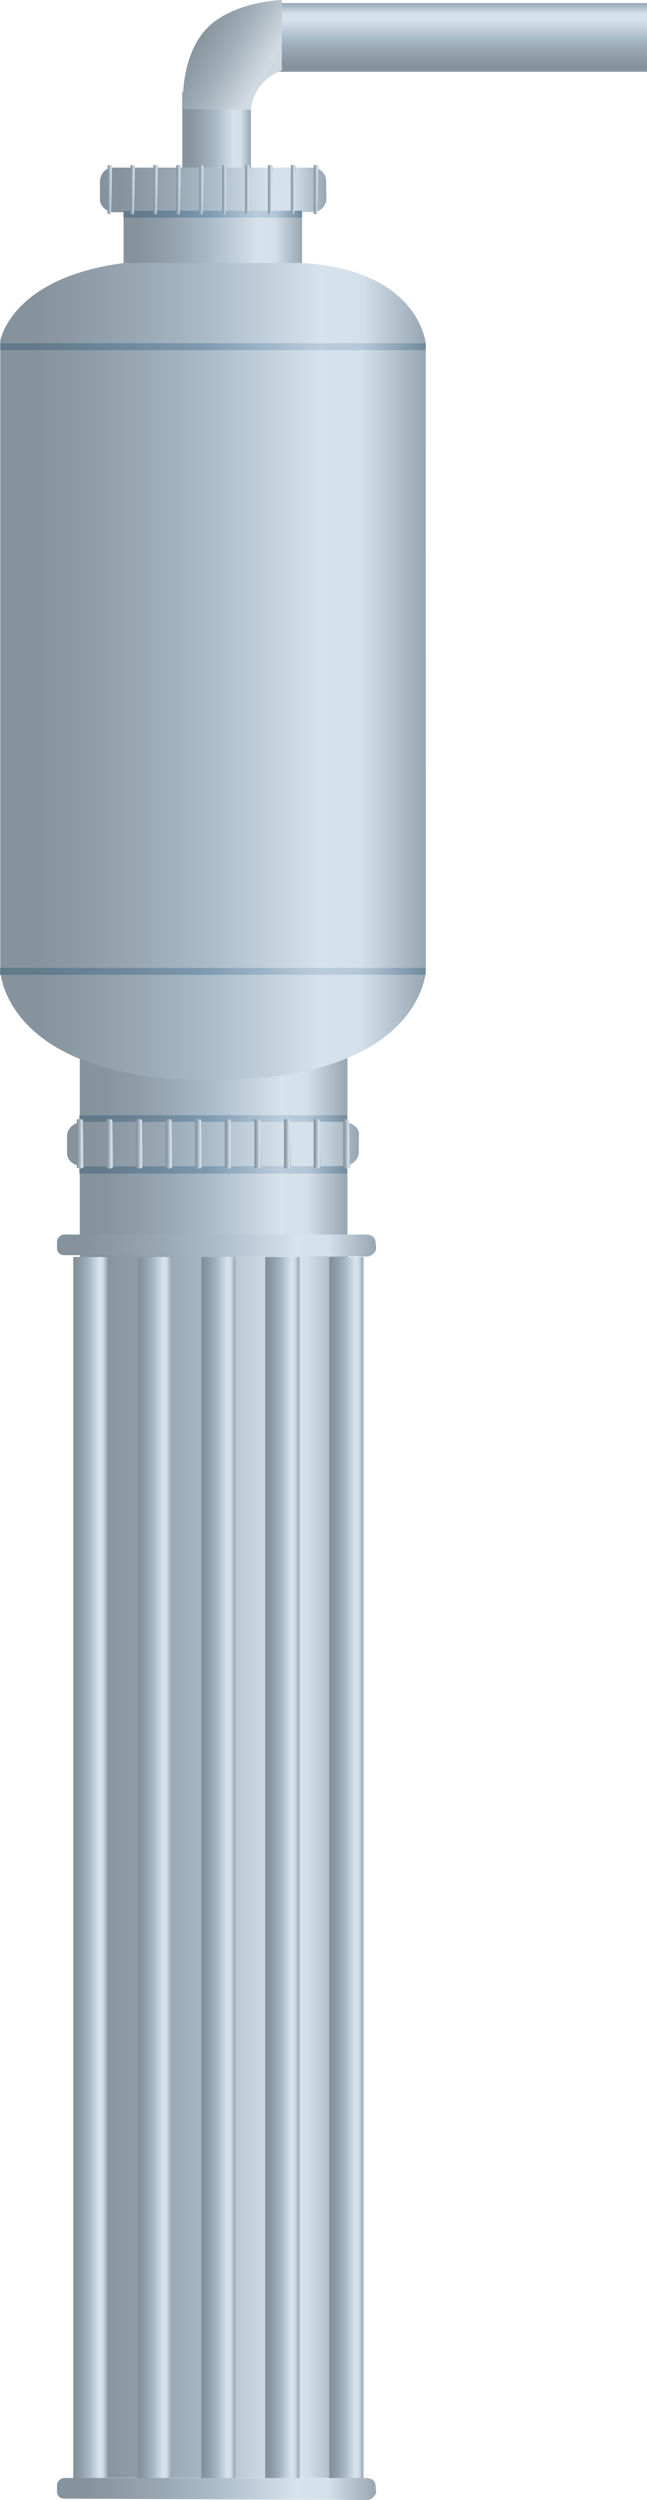 <?xml version="1.0" encoding="utf-8"?>
<!-- Generator: Adobe Illustrator 16.0.0, SVG Export Plug-In . SVG Version: 6.00 Build 0)  -->
<!DOCTYPE svg PUBLIC "-//W3C//DTD SVG 1.1//EN" "http://www.w3.org/Graphics/SVG/1.1/DTD/svg11.dtd">
<svg preserveAspectRatio="none"   version="1.1" id="图层_1" xmlns="http://www.w3.org/2000/svg" xmlns:xlink="http://www.w3.org/1999/xlink" x="0px" y="0px"
	 width="141.417px" height="545.933px" viewBox="212.797 10.465 141.417 545.933"
	 enable-background="new 212.797 10.465 141.417 545.933" xml:space="preserve">
<g id="surface91">
	
		<linearGradient id="SVGID_1_" gradientUnits="userSpaceOnUse" x1="12.307" y1="402.224" x2="12.307" y2="382.224" gradientTransform="matrix(0 -0.75 0.75 0 -34.024 48.038)">
		<stop  offset="0" style="stop-color:#97A6B1"/>
		<stop  offset="0.15" style="stop-color:#D3E0EA"/>
		<stop  offset="0.25" style="stop-color:#D6E2EC"/>
		<stop  offset="0.52" style="stop-color:#A9BAC7"/>
		<stop  offset="0.69" style="stop-color:#97A6B1"/>
		<stop  offset="0.8" style="stop-color:#8E9CA7"/>
		<stop  offset="0.92" style="stop-color:#86939D"/>
	</linearGradient>
	<path fill="url(#SVGID_1_)" d="M267.645,47.059v-16.5h-15v16.5H267.645z"/>
	
		<linearGradient id="SVGID_2_" gradientUnits="userSpaceOnUse" x1="256.727" y1="201.303" x2="256.727" y2="181.303" gradientTransform="matrix(0.75 0 0 -0.75 120.794 162.109)">
		<stop  offset="0" style="stop-color:#97A6B1"/>
		<stop  offset="0.15" style="stop-color:#D3E0EA"/>
		<stop  offset="0.25" style="stop-color:#D6E2EC"/>
		<stop  offset="0.52" style="stop-color:#A9BAC7"/>
		<stop  offset="0.69" style="stop-color:#97A6B1"/>
		<stop  offset="0.8" style="stop-color:#8E9CA7"/>
		<stop  offset="0.92" style="stop-color:#86939D"/>
	</linearGradient>
	<path fill="url(#SVGID_2_)" d="M272.465,11.133h81.75v15h-81.75V11.133z"/>
	
		<linearGradient id="SVGID_3_" gradientUnits="userSpaceOnUse" x1="162.318" y1="175.167" x2="197.792" y2="195.648" gradientTransform="matrix(-0.75 0 0 -0.75 398.668 161.445)">
		<stop  offset="0" style="stop-color:#8F9CA5"/>
		<stop  offset="0.15" style="stop-color:#CDD8DF"/>
		<stop  offset="0.25" style="stop-color:#D1DAE2"/>
		<stop  offset="0.52" style="stop-color:#A2B0B9"/>
		<stop  offset="0.69" style="stop-color:#8F9CA5"/>
		<stop  offset="0.8" style="stop-color:#87939B"/>
		<stop  offset="0.92" style="stop-color:#7F8B93"/>
	</linearGradient>
	<path fill="url(#SVGID_3_)" d="M274.391,10.465c0,0-11.539,0.316-17.031,6.918c-5.469,6.582-4.523,16.914-4.523,16.914
		l14.805,0.168c0,0,0.211-6.18,6.75-8.602V10.465z"/>
	
		<linearGradient id="SVGID_4_" gradientUnits="userSpaceOnUse" x1="280.223" y1="-5.695" x2="202.224" y2="-5.695" gradientTransform="matrix(0.75 0 0 -0.75 78.57 392.028)">
		<stop  offset="0" style="stop-color:#97A6B1"/>
		<stop  offset="0.15" style="stop-color:#D3E0EA"/>
		<stop  offset="0.25" style="stop-color:#D6E2EC"/>
		<stop  offset="0.52" style="stop-color:#A9BAC7"/>
		<stop  offset="0.69" style="stop-color:#97A6B1"/>
		<stop  offset="0.8" style="stop-color:#8E9CA7"/>
		<stop  offset="0.92" style="stop-color:#86939D"/>
	</linearGradient>
	<path fill="url(#SVGID_4_)" d="M230.238,241.051h58.5v310.5h-58.5V241.051z"/>
	
		<linearGradient id="SVGID_5_" gradientUnits="userSpaceOnUse" x1="254.226" y1="191.804" x2="202.226" y2="191.804" gradientTransform="matrix(0.75 0 0 -0.75 88.135 207.461)">
		<stop  offset="0" style="stop-color:#97A6B1"/>
		<stop  offset="0.15" style="stop-color:#D3E0EA"/>
		<stop  offset="0.25" style="stop-color:#D6E2EC"/>
		<stop  offset="0.52" style="stop-color:#A9BAC7"/>
		<stop  offset="0.69" style="stop-color:#97A6B1"/>
		<stop  offset="0.8" style="stop-color:#8E9CA7"/>
		<stop  offset="0.92" style="stop-color:#86939D"/>
	</linearGradient>
	<path fill="url(#SVGID_5_)" d="M239.805,56.484h39v14.25h-39V56.484z"/>
	
		<linearGradient id="SVGID_6_" gradientUnits="userSpaceOnUse" x1="326.223" y1="82.356" x2="202.224" y2="82.356" gradientTransform="matrix(0.75 0 0 -0.75 61.199 218.897)">
		<stop  offset="0" style="stop-color:#97A6B1"/>
		<stop  offset="0.15" style="stop-color:#D3E0EA"/>
		<stop  offset="0.25" style="stop-color:#D6E2EC"/>
		<stop  offset="0.52" style="stop-color:#A9BAC7"/>
		<stop  offset="0.69" style="stop-color:#97A6B1"/>
		<stop  offset="0.8" style="stop-color:#8E9CA7"/>
		<stop  offset="0.92" style="stop-color:#86939D"/>
	</linearGradient>
	<path fill="url(#SVGID_6_)" d="M212.867,85.168c0,0,1.883-13.926,26.938-17.25c0.063,0,39.102,0,39.102,0
		c25.46,1.5,26.945,17.512,26.945,17.512l0.016,136.988c0,0-0.785,23.922-46.675,23.922c-45.574,0.078-46.324-23.93-46.324-23.93
		V85.168z"/>
	
		<linearGradient id="SVGID_7_" gradientUnits="userSpaceOnUse" x1="268.224" y1="194.803" x2="202.225" y2="194.803" gradientTransform="matrix(0.75 0 0 -0.75 82.975 198.043)">
		<stop  offset="0" style="stop-color:#97A6B1"/>
		<stop  offset="0.15" style="stop-color:#D3E0EA"/>
		<stop  offset="0.25" style="stop-color:#D6E2EC"/>
		<stop  offset="0.52" style="stop-color:#A9BAC7"/>
		<stop  offset="0.69" style="stop-color:#97A6B1"/>
		<stop  offset="0.8" style="stop-color:#8E9CA7"/>
		<stop  offset="0.92" style="stop-color:#86939D"/>
	</linearGradient>
	<path fill="url(#SVGID_7_)" d="M237.645,47.066h43.5c1.5,0,2.917,1.238,2.917,2.77l0.082,3.98c0,1.5-1.296,2.945-2.796,2.945
		l-43.703,0.055c-1.5,0-3-1.293-3-2.824v-3.926c0-1.5,1.215-3,2.715-3H237.645z"/>
	
		<linearGradient id="SVGID_8_" gradientUnits="userSpaceOnUse" x1="326.295" y1="189.623" x2="202.223" y2="189.623" gradientTransform="matrix(0.75 0 0 -0.75 61.129 218.897)">
		<stop  offset="0" style="stop-color:#97A6B1"/>
		<stop  offset="0.15" style="stop-color:#D3E0EA"/>
		<stop  offset="0.25" style="stop-color:#D6E2EC"/>
		<stop  offset="0.52" style="stop-color:#A9BAC7"/>
		<stop  offset="0.69" style="stop-color:#97A6B1"/>
		<stop  offset="0.8" style="stop-color:#8E9CA7"/>
		<stop  offset="0.92" style="stop-color:#86939D"/>
	</linearGradient>
	<path fill="url(#SVGID_8_)" d="M212.797,85.168c0,0,1.953-13.922,27.004-17.25c-0.004,0,39.102,0,39.102,0
		c25.394,1.5,26.949,17.523,26.949,17.523L212.797,85.168z"/>
	
		<linearGradient id="SVGID_9_" gradientUnits="userSpaceOnUse" x1="326.223" y1="185.351" x2="202.224" y2="185.351" gradientTransform="matrix(0.75 0 0 -0.75 61.199 373.387)">
		<stop  offset="0" style="stop-color:#97A6B1"/>
		<stop  offset="0.15" style="stop-color:#D3E0EA"/>
		<stop  offset="0.25" style="stop-color:#D6E2EC"/>
		<stop  offset="0.52" style="stop-color:#A9BAC7"/>
		<stop  offset="0.69" style="stop-color:#97A6B1"/>
		<stop  offset="0.8" style="stop-color:#8E9CA7"/>
		<stop  offset="0.92" style="stop-color:#86939D"/>
	</linearGradient>
	<path fill="url(#SVGID_9_)" d="M305.867,222.41c0,0-0.785,23.93-46.675,23.93c-45.574,0.07-46.324-23.93-46.324-23.93H305.867z"/>
	
		<linearGradient id="SVGID_10_" gradientUnits="userSpaceOnUse" x1="326.223" y1="200.302" x2="202.224" y2="200.302" gradientTransform="matrix(0.75 0 0 -0.75 61.199 236.405)">
		<stop  offset="0" style="stop-color:#70899D"/>
		<stop  offset="0.15" style="stop-color:#B4C7D8"/>
		<stop  offset="0.25" style="stop-color:#BACCDB"/>
		<stop  offset="0.52" style="stop-color:#7E9AB1"/>
		<stop  offset="0.69" style="stop-color:#70899D"/>
		<stop  offset="0.8" style="stop-color:#698194"/>
		<stop  offset="0.92" style="stop-color:#637A8B"/>
	</linearGradient>
	<path fill="url(#SVGID_10_)" d="M212.867,85.43h93v1.5h-93V85.43z"/>
	
		<linearGradient id="SVGID_11_" gradientUnits="userSpaceOnUse" x1="326.223" y1="200.303" x2="202.224" y2="200.303" gradientTransform="matrix(0.75 0 0 -0.75 61.148 372.817)">
		<stop  offset="0" style="stop-color:#70899D"/>
		<stop  offset="0.15" style="stop-color:#B4C7D8"/>
		<stop  offset="0.25" style="stop-color:#BACCDB"/>
		<stop  offset="0.52" style="stop-color:#7E9AB1"/>
		<stop  offset="0.69" style="stop-color:#70899D"/>
		<stop  offset="0.8" style="stop-color:#698194"/>
		<stop  offset="0.92" style="stop-color:#637A8B"/>
	</linearGradient>
	<path fill="url(#SVGID_11_)" d="M212.816,221.84h93v1.5h-93V221.84z"/>
	
		<linearGradient id="SVGID_12_" gradientUnits="userSpaceOnUse" x1="254.226" y1="200.308" x2="202.226" y2="200.308" gradientTransform="matrix(0.75 0 0 -0.75 88.135 207.464)">
		<stop  offset="0" style="stop-color:#70899D"/>
		<stop  offset="0.15" style="stop-color:#B4C7D8"/>
		<stop  offset="0.25" style="stop-color:#BACCDB"/>
		<stop  offset="0.52" style="stop-color:#7E9AB1"/>
		<stop  offset="0.69" style="stop-color:#70899D"/>
		<stop  offset="0.8" style="stop-color:#698194"/>
		<stop  offset="0.92" style="stop-color:#637A8B"/>
	</linearGradient>
	<path fill="url(#SVGID_12_)" d="M239.805,56.484h39v1.5h-39V56.484z"/>
	
		<linearGradient id="SVGID_13_" gradientUnits="userSpaceOnUse" x1="203.556" y1="194.102" x2="202.214" y2="194.102" gradientTransform="matrix(0.75 0 0 -0.75 84.645 197.49)">
		<stop  offset="0" style="stop-color:#97A6B1"/>
		<stop  offset="0.15" style="stop-color:#D3E0EA"/>
		<stop  offset="0.25" style="stop-color:#D6E2EC"/>
		<stop  offset="0.52" style="stop-color:#A9BAC7"/>
		<stop  offset="0.69" style="stop-color:#97A6B1"/>
		<stop  offset="0.8" style="stop-color:#8E9CA7"/>
		<stop  offset="0.92" style="stop-color:#86939D"/>
	</linearGradient>
	<path fill="url(#SVGID_13_)" d="M236.316,57.012v-10.5c0,0,0.184,0,0.422,0c0.328,0,0.574,0.059,0.574,0.129l-0.246,10.371
		c0,0,0.051,0.305-0.188,0.305c-0.563-0.305-0.574-0.055-0.574-0.125L236.316,57.012z"/>
	
		<linearGradient id="SVGID_14_" gradientUnits="userSpaceOnUse" x1="203.566" y1="194.102" x2="202.226" y2="194.102" gradientTransform="matrix(0.75 0 0 -0.75 89.638 197.49)">
		<stop  offset="0" style="stop-color:#97A6B1"/>
		<stop  offset="0.15" style="stop-color:#D3E0EA"/>
		<stop  offset="0.25" style="stop-color:#D6E2EC"/>
		<stop  offset="0.52" style="stop-color:#A9BAC7"/>
		<stop  offset="0.69" style="stop-color:#97A6B1"/>
		<stop  offset="0.8" style="stop-color:#8E9CA7"/>
		<stop  offset="0.92" style="stop-color:#86939D"/>
	</linearGradient>
	<path fill="url(#SVGID_14_)" d="M241.309,57.012v-10.5c0,0,0.191,0,0.43,0c0.32,0,0.574,0.059,0.574,0.129l-0.254,10.371
		c0,0,0.063,0.305-0.176,0.305c-0.574-0.305-0.574-0.055-0.574-0.125V57.012z"/>
	
		<linearGradient id="SVGID_15_" gradientUnits="userSpaceOnUse" x1="203.567" y1="194.102" x2="202.225" y2="194.102" gradientTransform="matrix(0.75 0 0 -0.75 94.647 197.49)">
		<stop  offset="0" style="stop-color:#97A6B1"/>
		<stop  offset="0.15" style="stop-color:#D3E0EA"/>
		<stop  offset="0.25" style="stop-color:#D6E2EC"/>
		<stop  offset="0.52" style="stop-color:#A9BAC7"/>
		<stop  offset="0.69" style="stop-color:#97A6B1"/>
		<stop  offset="0.8" style="stop-color:#8E9CA7"/>
		<stop  offset="0.92" style="stop-color:#86939D"/>
	</linearGradient>
	<path fill="url(#SVGID_15_)" d="M246.316,57.012v-10.5c0,0,0.191,0,0.43,0c0.32,0,0.574,0.059,0.574,0.129l-0.254,10.371
		c0,0,0.063,0.305-0.176,0.305c-0.574-0.305-0.574-0.055-0.574-0.125V57.012z"/>
	
		<linearGradient id="SVGID_16_" gradientUnits="userSpaceOnUse" x1="203.566" y1="194.102" x2="202.225" y2="194.102" gradientTransform="matrix(0.75 0 0 -0.75 99.656 197.49)">
		<stop  offset="0" style="stop-color:#97A6B1"/>
		<stop  offset="0.15" style="stop-color:#D3E0EA"/>
		<stop  offset="0.25" style="stop-color:#D6E2EC"/>
		<stop  offset="0.52" style="stop-color:#A9BAC7"/>
		<stop  offset="0.69" style="stop-color:#97A6B1"/>
		<stop  offset="0.8" style="stop-color:#8E9CA7"/>
		<stop  offset="0.92" style="stop-color:#86939D"/>
	</linearGradient>
	<path fill="url(#SVGID_16_)" d="M251.324,57.012v-10.5c0,0,0.195,0,0.43,0c0.32,0,0.578,0.059,0.578,0.129l-0.258,10.371
		c0,0,0.063,0.305-0.176,0.305c-0.574-0.305-0.574-0.055-0.574-0.125V57.012z"/>
	
		<linearGradient id="SVGID_17_" gradientUnits="userSpaceOnUse" x1="203.566" y1="194.102" x2="202.224" y2="194.102" gradientTransform="matrix(0.75 0 0 -0.75 104.665 197.49)">
		<stop  offset="0" style="stop-color:#97A6B1"/>
		<stop  offset="0.15" style="stop-color:#D3E0EA"/>
		<stop  offset="0.25" style="stop-color:#D6E2EC"/>
		<stop  offset="0.52" style="stop-color:#A9BAC7"/>
		<stop  offset="0.69" style="stop-color:#97A6B1"/>
		<stop  offset="0.8" style="stop-color:#8E9CA7"/>
		<stop  offset="0.92" style="stop-color:#86939D"/>
	</linearGradient>
	<path fill="url(#SVGID_17_)" d="M256.336,57.012v-10.5c0,0,0.191,0,0.43,0c0.32,0,0.574,0.059,0.574,0.129l-0.254,10.371
		c0,0,0.063,0.305-0.176,0.305c-0.574-0.305-0.574-0.055-0.574-0.125V57.012z"/>
	
		<linearGradient id="SVGID_18_" gradientUnits="userSpaceOnUse" x1="203.566" y1="194.102" x2="202.225" y2="194.102" gradientTransform="matrix(0.75 0 0 -0.75 109.675 197.49)">
		<stop  offset="0" style="stop-color:#97A6B1"/>
		<stop  offset="0.15" style="stop-color:#D3E0EA"/>
		<stop  offset="0.25" style="stop-color:#D6E2EC"/>
		<stop  offset="0.52" style="stop-color:#A9BAC7"/>
		<stop  offset="0.69" style="stop-color:#97A6B1"/>
		<stop  offset="0.8" style="stop-color:#8E9CA7"/>
		<stop  offset="0.92" style="stop-color:#86939D"/>
	</linearGradient>
	<path fill="url(#SVGID_18_)" d="M261.344,57.012v-10.5c0,0,0.191,0,0.43,0c0.32,0,0.574,0.059,0.574,0.129l-0.254,10.371
		c0,0,0.063,0.305-0.176,0.305c-0.574-0.305-0.574-0.055-0.574-0.125V57.012z"/>
	
		<linearGradient id="SVGID_19_" gradientUnits="userSpaceOnUse" x1="203.565" y1="194.102" x2="202.224" y2="194.102" gradientTransform="matrix(0.75 0 0 -0.75 119.693 197.49)">
		<stop  offset="0" style="stop-color:#97A6B1"/>
		<stop  offset="0.15" style="stop-color:#D3E0EA"/>
		<stop  offset="0.25" style="stop-color:#D6E2EC"/>
		<stop  offset="0.52" style="stop-color:#A9BAC7"/>
		<stop  offset="0.69" style="stop-color:#97A6B1"/>
		<stop  offset="0.8" style="stop-color:#8E9CA7"/>
		<stop  offset="0.92" style="stop-color:#86939D"/>
	</linearGradient>
	<path fill="url(#SVGID_19_)" d="M271.363,57.012v-10.5c0,0,0.191,0,0.43,0c0.32,0,0.574,0.059,0.574,0.129l-0.254,10.371
		c0,0,0.063,0.305-0.176,0.305c-0.574-0.305-0.574-0.055-0.574-0.125V57.012z"/>
	
		<linearGradient id="SVGID_20_" gradientUnits="userSpaceOnUse" x1="203.567" y1="194.102" x2="202.227" y2="194.102" gradientTransform="matrix(0.75 0 0 -0.75 114.684 197.49)">
		<stop  offset="0" style="stop-color:#97A6B1"/>
		<stop  offset="0.15" style="stop-color:#D3E0EA"/>
		<stop  offset="0.25" style="stop-color:#D6E2EC"/>
		<stop  offset="0.52" style="stop-color:#A9BAC7"/>
		<stop  offset="0.69" style="stop-color:#97A6B1"/>
		<stop  offset="0.8" style="stop-color:#8E9CA7"/>
		<stop  offset="0.92" style="stop-color:#86939D"/>
	</linearGradient>
	<path fill="url(#SVGID_20_)" d="M266.352,57.012v-10.5c0,0,0.195,0,0.434,0c0.316,0,0.574,0.059,0.574,0.129l-0.258,10.371
		c0,0,0.063,0.305-0.176,0.305c-0.574-0.305-0.574-0.055-0.574-0.125V57.012z"/>
	
		<linearGradient id="SVGID_21_" gradientUnits="userSpaceOnUse" x1="203.566" y1="194.102" x2="202.226" y2="194.102" gradientTransform="matrix(0.75 0 0 -0.75 124.703 197.49)">
		<stop  offset="0" style="stop-color:#97A6B1"/>
		<stop  offset="0.15" style="stop-color:#D3E0EA"/>
		<stop  offset="0.25" style="stop-color:#D6E2EC"/>
		<stop  offset="0.52" style="stop-color:#A9BAC7"/>
		<stop  offset="0.69" style="stop-color:#97A6B1"/>
		<stop  offset="0.8" style="stop-color:#8E9CA7"/>
		<stop  offset="0.92" style="stop-color:#86939D"/>
	</linearGradient>
	<path fill="url(#SVGID_21_)" d="M276.371,57.012v-10.5c0,0,0.191,0,0.43,0c0.32,0,0.574,0.059,0.574,0.129l-0.254,10.371
		c0,0,0.063,0.305-0.176,0.305c-0.574-0.305-0.574-0.055-0.574-0.125V57.012z"/>
	
		<linearGradient id="SVGID_22_" gradientUnits="userSpaceOnUse" x1="203.566" y1="194.102" x2="202.226" y2="194.102" gradientTransform="matrix(0.75 0 0 -0.75 129.712 197.49)">
		<stop  offset="0" style="stop-color:#97A6B1"/>
		<stop  offset="0.15" style="stop-color:#D3E0EA"/>
		<stop  offset="0.25" style="stop-color:#D6E2EC"/>
		<stop  offset="0.52" style="stop-color:#A9BAC7"/>
		<stop  offset="0.69" style="stop-color:#97A6B1"/>
		<stop  offset="0.8" style="stop-color:#8E9CA7"/>
		<stop  offset="0.92" style="stop-color:#86939D"/>
	</linearGradient>
	<path fill="url(#SVGID_22_)" d="M281.379,57.012v-10.5c0,0,0.195,0,0.434,0c0.316,0,0.574,0.059,0.574,0.129l-0.258,10.371
		c0,0,0.063,0.305-0.176,0.305c-0.574-0.305-0.574-0.055-0.574-0.125V57.012z"/>
	
		<linearGradient id="SVGID_23_" gradientUnits="userSpaceOnUse" x1="280.225" y1="192.802" x2="202.226" y2="192.802" gradientTransform="matrix(0.75 0 0 -0.75 78.483 404.98)">
		<stop  offset="0" style="stop-color:#70899D"/>
		<stop  offset="0.15" style="stop-color:#B4C7D8"/>
		<stop  offset="0.25" style="stop-color:#BACCDB"/>
		<stop  offset="0.52" style="stop-color:#7E9AB1"/>
		<stop  offset="0.69" style="stop-color:#70899D"/>
		<stop  offset="0.8" style="stop-color:#698194"/>
		<stop  offset="0.92" style="stop-color:#637A8B"/>
	</linearGradient>
	<path fill="url(#SVGID_23_)" d="M230.152,254.004h58.5v12.75h-58.5V254.004z"/>
	
		<linearGradient id="SVGID_24_" gradientUnits="userSpaceOnUse" x1="287.295" y1="194.804" x2="202.224" y2="194.804" gradientTransform="matrix(0.75 0 0 -0.75 75.789 406.399)">
		<stop  offset="0" style="stop-color:#97A6B1"/>
		<stop  offset="0.15" style="stop-color:#D3E0EA"/>
		<stop  offset="0.25" style="stop-color:#D6E2EC"/>
		<stop  offset="0.52" style="stop-color:#A9BAC7"/>
		<stop  offset="0.69" style="stop-color:#97A6B1"/>
		<stop  offset="0.8" style="stop-color:#8E9CA7"/>
		<stop  offset="0.92" style="stop-color:#86939D"/>
	</linearGradient>
	<path fill="url(#SVGID_24_)" d="M231.207,255.422h56.25c2.25,0,3.805,1.242,3.805,2.77l-0.055,3.98c0,1.5-1.516,2.945-3.453,2.945
		l-56.546,0.055c-2.25,0-3.75-1.293-3.75-2.824v-3.926c0-1.5,1.57-3,3.508-3H231.207z"/>
	
		<linearGradient id="SVGID_25_" gradientUnits="userSpaceOnUse" x1="204.223" y1="194.102" x2="202.208" y2="194.102" gradientTransform="matrix(0.75 0 0 -0.75 77.926 405.846)">
		<stop  offset="0" style="stop-color:#97A6B1"/>
		<stop  offset="0.15" style="stop-color:#D3E0EA"/>
		<stop  offset="0.25" style="stop-color:#D6E2EC"/>
		<stop  offset="0.52" style="stop-color:#A9BAC7"/>
		<stop  offset="0.69" style="stop-color:#97A6B1"/>
		<stop  offset="0.8" style="stop-color:#8E9CA7"/>
		<stop  offset="0.92" style="stop-color:#86939D"/>
	</linearGradient>
	<path fill="url(#SVGID_25_)" d="M229.594,265.367v-10.5c0,0,0.238,0,0.547,0c0.203,0,0.742,0.059,0.742,0.129l0.211,10.371
		c0,0-0.461,0.305-0.77,0.305c-0.73-0.305-0.742-0.055-0.742-0.125L229.594,265.367z"/>
	
		<linearGradient id="SVGID_26_" gradientUnits="userSpaceOnUse" x1="204.225" y1="194.102" x2="202.225" y2="194.102" gradientTransform="matrix(0.75 0 0 -0.75 84.376 405.846)">
		<stop  offset="0" style="stop-color:#97A6B1"/>
		<stop  offset="0.15" style="stop-color:#D3E0EA"/>
		<stop  offset="0.25" style="stop-color:#D6E2EC"/>
		<stop  offset="0.52" style="stop-color:#A9BAC7"/>
		<stop  offset="0.69" style="stop-color:#97A6B1"/>
		<stop  offset="0.8" style="stop-color:#8E9CA7"/>
		<stop  offset="0.92" style="stop-color:#86939D"/>
	</linearGradient>
	<path fill="url(#SVGID_26_)" d="M236.043,265.367v-10.5c0,0,0.25,0,0.559,0c0.191,0,0.742,0.059,0.742,0.129l0.199,10.371
		c0,0-0.449,0.305-0.758,0.305c-0.742-0.305-0.742-0.055-0.742-0.125V265.367z"/>
	
		<linearGradient id="SVGID_27_" gradientUnits="userSpaceOnUse" x1="204.225" y1="194.102" x2="202.225" y2="194.102" gradientTransform="matrix(0.75 0 0 -0.75 90.847 405.846)">
		<stop  offset="0" style="stop-color:#97A6B1"/>
		<stop  offset="0.15" style="stop-color:#D3E0EA"/>
		<stop  offset="0.25" style="stop-color:#D6E2EC"/>
		<stop  offset="0.52" style="stop-color:#A9BAC7"/>
		<stop  offset="0.69" style="stop-color:#97A6B1"/>
		<stop  offset="0.8" style="stop-color:#8E9CA7"/>
		<stop  offset="0.92" style="stop-color:#86939D"/>
	</linearGradient>
	<path fill="url(#SVGID_27_)" d="M242.516,265.367v-10.5c0,0,0.25,0,0.555,0c0.195,0,0.746,0.059,0.746,0.129l0.199,10.371
		c0,0-0.449,0.305-0.758,0.305c-0.742-0.305-0.742-0.055-0.742-0.125V265.367z"/>
	
		<linearGradient id="SVGID_28_" gradientUnits="userSpaceOnUse" x1="204.227" y1="194.102" x2="202.227" y2="194.102" gradientTransform="matrix(0.75 0 0 -0.75 97.318 405.846)">
		<stop  offset="0" style="stop-color:#97A6B1"/>
		<stop  offset="0.15" style="stop-color:#D3E0EA"/>
		<stop  offset="0.25" style="stop-color:#D6E2EC"/>
		<stop  offset="0.52" style="stop-color:#A9BAC7"/>
		<stop  offset="0.69" style="stop-color:#97A6B1"/>
		<stop  offset="0.8" style="stop-color:#8E9CA7"/>
		<stop  offset="0.92" style="stop-color:#86939D"/>
	</linearGradient>
	<path fill="url(#SVGID_28_)" d="M248.988,265.367v-10.5c0,0,0.246,0,0.555,0c0.195,0,0.742,0.059,0.742,0.129l0.203,10.371
		c0,0-0.453,0.305-0.758,0.305c-0.742-0.305-0.742-0.055-0.742-0.125V265.367z"/>
	
		<linearGradient id="SVGID_29_" gradientUnits="userSpaceOnUse" x1="204.223" y1="194.102" x2="202.223" y2="194.102" gradientTransform="matrix(0.75 0 0 -0.75 103.789 405.846)">
		<stop  offset="0" style="stop-color:#97A6B1"/>
		<stop  offset="0.15" style="stop-color:#D3E0EA"/>
		<stop  offset="0.25" style="stop-color:#D6E2EC"/>
		<stop  offset="0.52" style="stop-color:#A9BAC7"/>
		<stop  offset="0.69" style="stop-color:#97A6B1"/>
		<stop  offset="0.8" style="stop-color:#8E9CA7"/>
		<stop  offset="0.92" style="stop-color:#86939D"/>
	</linearGradient>
	<path fill="url(#SVGID_29_)" d="M255.457,265.367v-10.5c0,0,0.25,0,0.559,0c0.191,0,0.742,0.059,0.742,0.129l0.199,10.371
		c0,0-0.449,0.305-0.758,0.305c-0.742-0.305-0.742-0.055-0.742-0.125V265.367z"/>
	
		<linearGradient id="SVGID_30_" gradientUnits="userSpaceOnUse" x1="204.224" y1="194.102" x2="202.224" y2="194.102" gradientTransform="matrix(0.75 0 0 -0.75 110.261 405.846)">
		<stop  offset="0" style="stop-color:#97A6B1"/>
		<stop  offset="0.15" style="stop-color:#D3E0EA"/>
		<stop  offset="0.25" style="stop-color:#D6E2EC"/>
		<stop  offset="0.52" style="stop-color:#A9BAC7"/>
		<stop  offset="0.69" style="stop-color:#97A6B1"/>
		<stop  offset="0.8" style="stop-color:#8E9CA7"/>
		<stop  offset="0.92" style="stop-color:#86939D"/>
	</linearGradient>
	<path fill="url(#SVGID_30_)" d="M261.93,265.367v-10.5c0,0,0.25,0,0.555,0c0.195,0,0.746,0.059,0.746,0.129l0.199,10.371
		c0,0-0.449,0.305-0.758,0.305c-0.742-0.305-0.742-0.055-0.742-0.125V265.367z"/>
	
		<linearGradient id="SVGID_31_" gradientUnits="userSpaceOnUse" x1="204.226" y1="194.102" x2="202.226" y2="194.102" gradientTransform="matrix(0.75 0 0 -0.75 123.204 405.846)">
		<stop  offset="0" style="stop-color:#97A6B1"/>
		<stop  offset="0.15" style="stop-color:#D3E0EA"/>
		<stop  offset="0.25" style="stop-color:#D6E2EC"/>
		<stop  offset="0.52" style="stop-color:#A9BAC7"/>
		<stop  offset="0.69" style="stop-color:#97A6B1"/>
		<stop  offset="0.8" style="stop-color:#8E9CA7"/>
		<stop  offset="0.92" style="stop-color:#86939D"/>
	</linearGradient>
	<path fill="url(#SVGID_31_)" d="M274.871,265.367v-10.5c0,0,0.25,0,0.559,0c0.191,0,0.742,0.059,0.742,0.129l0.199,10.371
		c0,0-0.449,0.305-0.758,0.305c-0.742-0.305-0.742-0.055-0.742-0.125V265.367z"/>
	
		<linearGradient id="SVGID_32_" gradientUnits="userSpaceOnUse" x1="204.227" y1="194.102" x2="202.227" y2="194.102" gradientTransform="matrix(0.75 0 0 -0.75 116.732 405.846)">
		<stop  offset="0" style="stop-color:#97A6B1"/>
		<stop  offset="0.15" style="stop-color:#D3E0EA"/>
		<stop  offset="0.25" style="stop-color:#D6E2EC"/>
		<stop  offset="0.52" style="stop-color:#A9BAC7"/>
		<stop  offset="0.69" style="stop-color:#97A6B1"/>
		<stop  offset="0.8" style="stop-color:#8E9CA7"/>
		<stop  offset="0.92" style="stop-color:#86939D"/>
	</linearGradient>
	<path fill="url(#SVGID_32_)" d="M268.402,265.367v-10.5c0,0,0.246,0,0.555,0c0.195,0,0.742,0.059,0.742,0.129l0.203,10.371
		c0,0-0.453,0.305-0.758,0.305c-0.742-0.305-0.742-0.055-0.742-0.125V265.367z"/>
	
		<linearGradient id="SVGID_33_" gradientUnits="userSpaceOnUse" x1="204.225" y1="194.102" x2="202.225" y2="194.102" gradientTransform="matrix(0.75 0 0 -0.75 129.675 405.846)">
		<stop  offset="0" style="stop-color:#97A6B1"/>
		<stop  offset="0.15" style="stop-color:#D3E0EA"/>
		<stop  offset="0.25" style="stop-color:#D6E2EC"/>
		<stop  offset="0.52" style="stop-color:#A9BAC7"/>
		<stop  offset="0.69" style="stop-color:#97A6B1"/>
		<stop  offset="0.8" style="stop-color:#8E9CA7"/>
		<stop  offset="0.92" style="stop-color:#86939D"/>
	</linearGradient>
	<path fill="url(#SVGID_33_)" d="M281.344,265.367v-10.5c0,0,0.25,0,0.555,0c0.195,0,0.746,0.059,0.746,0.129l0.199,10.371
		c0,0-0.449,0.305-0.758,0.305c-0.742-0.305-0.742-0.055-0.742-0.125V265.367z"/>
	
		<linearGradient id="SVGID_34_" gradientUnits="userSpaceOnUse" x1="204.226" y1="194.102" x2="202.226" y2="194.102" gradientTransform="matrix(0.75 0 0 -0.75 136.146 405.846)">
		<stop  offset="0" style="stop-color:#97A6B1"/>
		<stop  offset="0.15" style="stop-color:#D3E0EA"/>
		<stop  offset="0.25" style="stop-color:#D6E2EC"/>
		<stop  offset="0.52" style="stop-color:#A9BAC7"/>
		<stop  offset="0.69" style="stop-color:#97A6B1"/>
		<stop  offset="0.8" style="stop-color:#8E9CA7"/>
		<stop  offset="0.92" style="stop-color:#86939D"/>
	</linearGradient>
	<path fill="url(#SVGID_34_)" d="M287.816,265.367v-10.5c0,0,0.246,0,0.555,0c0.195,0,0.742,0.059,0.742,0.129l0.203,10.371
		c0,0-0.453,0.305-0.758,0.305c-0.742-0.305-0.742-0.055-0.742-0.125V265.367z"/>
	
		<linearGradient id="SVGID_35_" gradientUnits="userSpaceOnUse" x1="295.224" y1="198.129" x2="202.225" y2="198.129" gradientTransform="matrix(0.75 0 0 -0.75 73.588 431.027)">
		<stop  offset="0" style="stop-color:#97A6B1"/>
		<stop  offset="0.15" style="stop-color:#D3E0EA"/>
		<stop  offset="0.25" style="stop-color:#D6E2EC"/>
		<stop  offset="0.52" style="stop-color:#A9BAC7"/>
		<stop  offset="0.69" style="stop-color:#97A6B1"/>
		<stop  offset="0.8" style="stop-color:#8E9CA7"/>
		<stop  offset="0.92" style="stop-color:#86939D"/>
	</linearGradient>
	<path fill="url(#SVGID_35_)" d="M226.758,280.051h66c1.5,0,2.141,0.789,2.141,1.82l0.109,1.18c0,0.75-0.969,1.808-1.98,1.808
		l-66.269-0.309c-0.75,0-1.5-0.527-1.5-1.558v-1.441c0-0.75,0.809-1.547,1.82-1.547L226.758,280.051z"/>
	
		<linearGradient id="SVGID_36_" gradientUnits="userSpaceOnUse" x1="212.227" y1="23.306" x2="202.227" y2="23.306" gradientTransform="matrix(0.75 0 0 -0.75 77.13 435.928)">
		<stop  offset="0" style="stop-color:#97A6B1"/>
		<stop  offset="0.15" style="stop-color:#D3E0EA"/>
		<stop  offset="0.25" style="stop-color:#D6E2EC"/>
		<stop  offset="0.52" style="stop-color:#A9BAC7"/>
		<stop  offset="0.69" style="stop-color:#97A6B1"/>
		<stop  offset="0.8" style="stop-color:#8E9CA7"/>
		<stop  offset="0.92" style="stop-color:#86939D"/>
	</linearGradient>
	<path fill="url(#SVGID_36_)" d="M228.801,284.949h7.5v267h-7.5V284.949z"/>
	
		<linearGradient id="SVGID_37_" gradientUnits="userSpaceOnUse" x1="212.224" y1="23.306" x2="202.224" y2="23.306" gradientTransform="matrix(0.75 0 0 -0.75 91.117 435.928)">
		<stop  offset="0" style="stop-color:#97A6B1"/>
		<stop  offset="0.15" style="stop-color:#D3E0EA"/>
		<stop  offset="0.25" style="stop-color:#D6E2EC"/>
		<stop  offset="0.52" style="stop-color:#A9BAC7"/>
		<stop  offset="0.69" style="stop-color:#97A6B1"/>
		<stop  offset="0.8" style="stop-color:#8E9CA7"/>
		<stop  offset="0.92" style="stop-color:#86939D"/>
	</linearGradient>
	<path fill="url(#SVGID_37_)" d="M242.785,284.949h7.5v267h-7.5V284.949z"/>
	
		<linearGradient id="SVGID_38_" gradientUnits="userSpaceOnUse" x1="212.226" y1="23.306" x2="202.226" y2="23.306" gradientTransform="matrix(0.75 0 0 -0.75 105.103 435.928)">
		<stop  offset="0" style="stop-color:#97A6B1"/>
		<stop  offset="0.15" style="stop-color:#D3E0EA"/>
		<stop  offset="0.25" style="stop-color:#D6E2EC"/>
		<stop  offset="0.52" style="stop-color:#A9BAC7"/>
		<stop  offset="0.69" style="stop-color:#97A6B1"/>
		<stop  offset="0.8" style="stop-color:#8E9CA7"/>
		<stop  offset="0.92" style="stop-color:#86939D"/>
	</linearGradient>
	<path fill="url(#SVGID_38_)" d="M256.773,284.949h7.5v267h-7.5V284.949z"/>
	
		<linearGradient id="SVGID_39_" gradientUnits="userSpaceOnUse" x1="212.224" y1="23.306" x2="202.224" y2="23.306" gradientTransform="matrix(0.75 0 0 -0.75 119.09 435.928)">
		<stop  offset="0" style="stop-color:#97A6B1"/>
		<stop  offset="0.15" style="stop-color:#D3E0EA"/>
		<stop  offset="0.25" style="stop-color:#D6E2EC"/>
		<stop  offset="0.52" style="stop-color:#A9BAC7"/>
		<stop  offset="0.69" style="stop-color:#97A6B1"/>
		<stop  offset="0.8" style="stop-color:#8E9CA7"/>
		<stop  offset="0.92" style="stop-color:#86939D"/>
	</linearGradient>
	<path fill="url(#SVGID_39_)" d="M270.758,284.949h7.5v267h-7.5V284.949z"/>
	
		<linearGradient id="SVGID_40_" gradientUnits="userSpaceOnUse" x1="212.226" y1="23.306" x2="202.226" y2="23.306" gradientTransform="matrix(0.75 0 0 -0.75 133.076 435.928)">
		<stop  offset="0" style="stop-color:#97A6B1"/>
		<stop  offset="0.15" style="stop-color:#D3E0EA"/>
		<stop  offset="0.25" style="stop-color:#D6E2EC"/>
		<stop  offset="0.52" style="stop-color:#A9BAC7"/>
		<stop  offset="0.69" style="stop-color:#97A6B1"/>
		<stop  offset="0.8" style="stop-color:#8E9CA7"/>
		<stop  offset="0.92" style="stop-color:#86939D"/>
	</linearGradient>
	<path fill="url(#SVGID_40_)" d="M284.746,284.949h7.5v267h-7.5V284.949z"/>
	
		<linearGradient id="SVGID_41_" gradientUnits="userSpaceOnUse" x1="295.224" y1="198.132" x2="202.225" y2="198.132" gradientTransform="matrix(0.75 0 0 -0.75 73.588 702.568)">
		<stop  offset="0" style="stop-color:#97A6B1"/>
		<stop  offset="0.15" style="stop-color:#D3E0EA"/>
		<stop  offset="0.25" style="stop-color:#D6E2EC"/>
		<stop  offset="0.52" style="stop-color:#A9BAC7"/>
		<stop  offset="0.69" style="stop-color:#97A6B1"/>
		<stop  offset="0.8" style="stop-color:#8E9CA7"/>
		<stop  offset="0.92" style="stop-color:#86939D"/>
	</linearGradient>
	<path fill="url(#SVGID_41_)" d="M226.758,551.589h66c1.5,0,2.141,0.789,2.141,1.82l0.109,1.18c0,0.75-0.969,1.809-1.98,1.809
		l-66.269-0.309c-0.75,0-1.5-0.527-1.5-1.559v-1.441c0-0.75,0.809-1.547,1.82-1.547L226.758,551.589z"/>
</g>
</svg>
